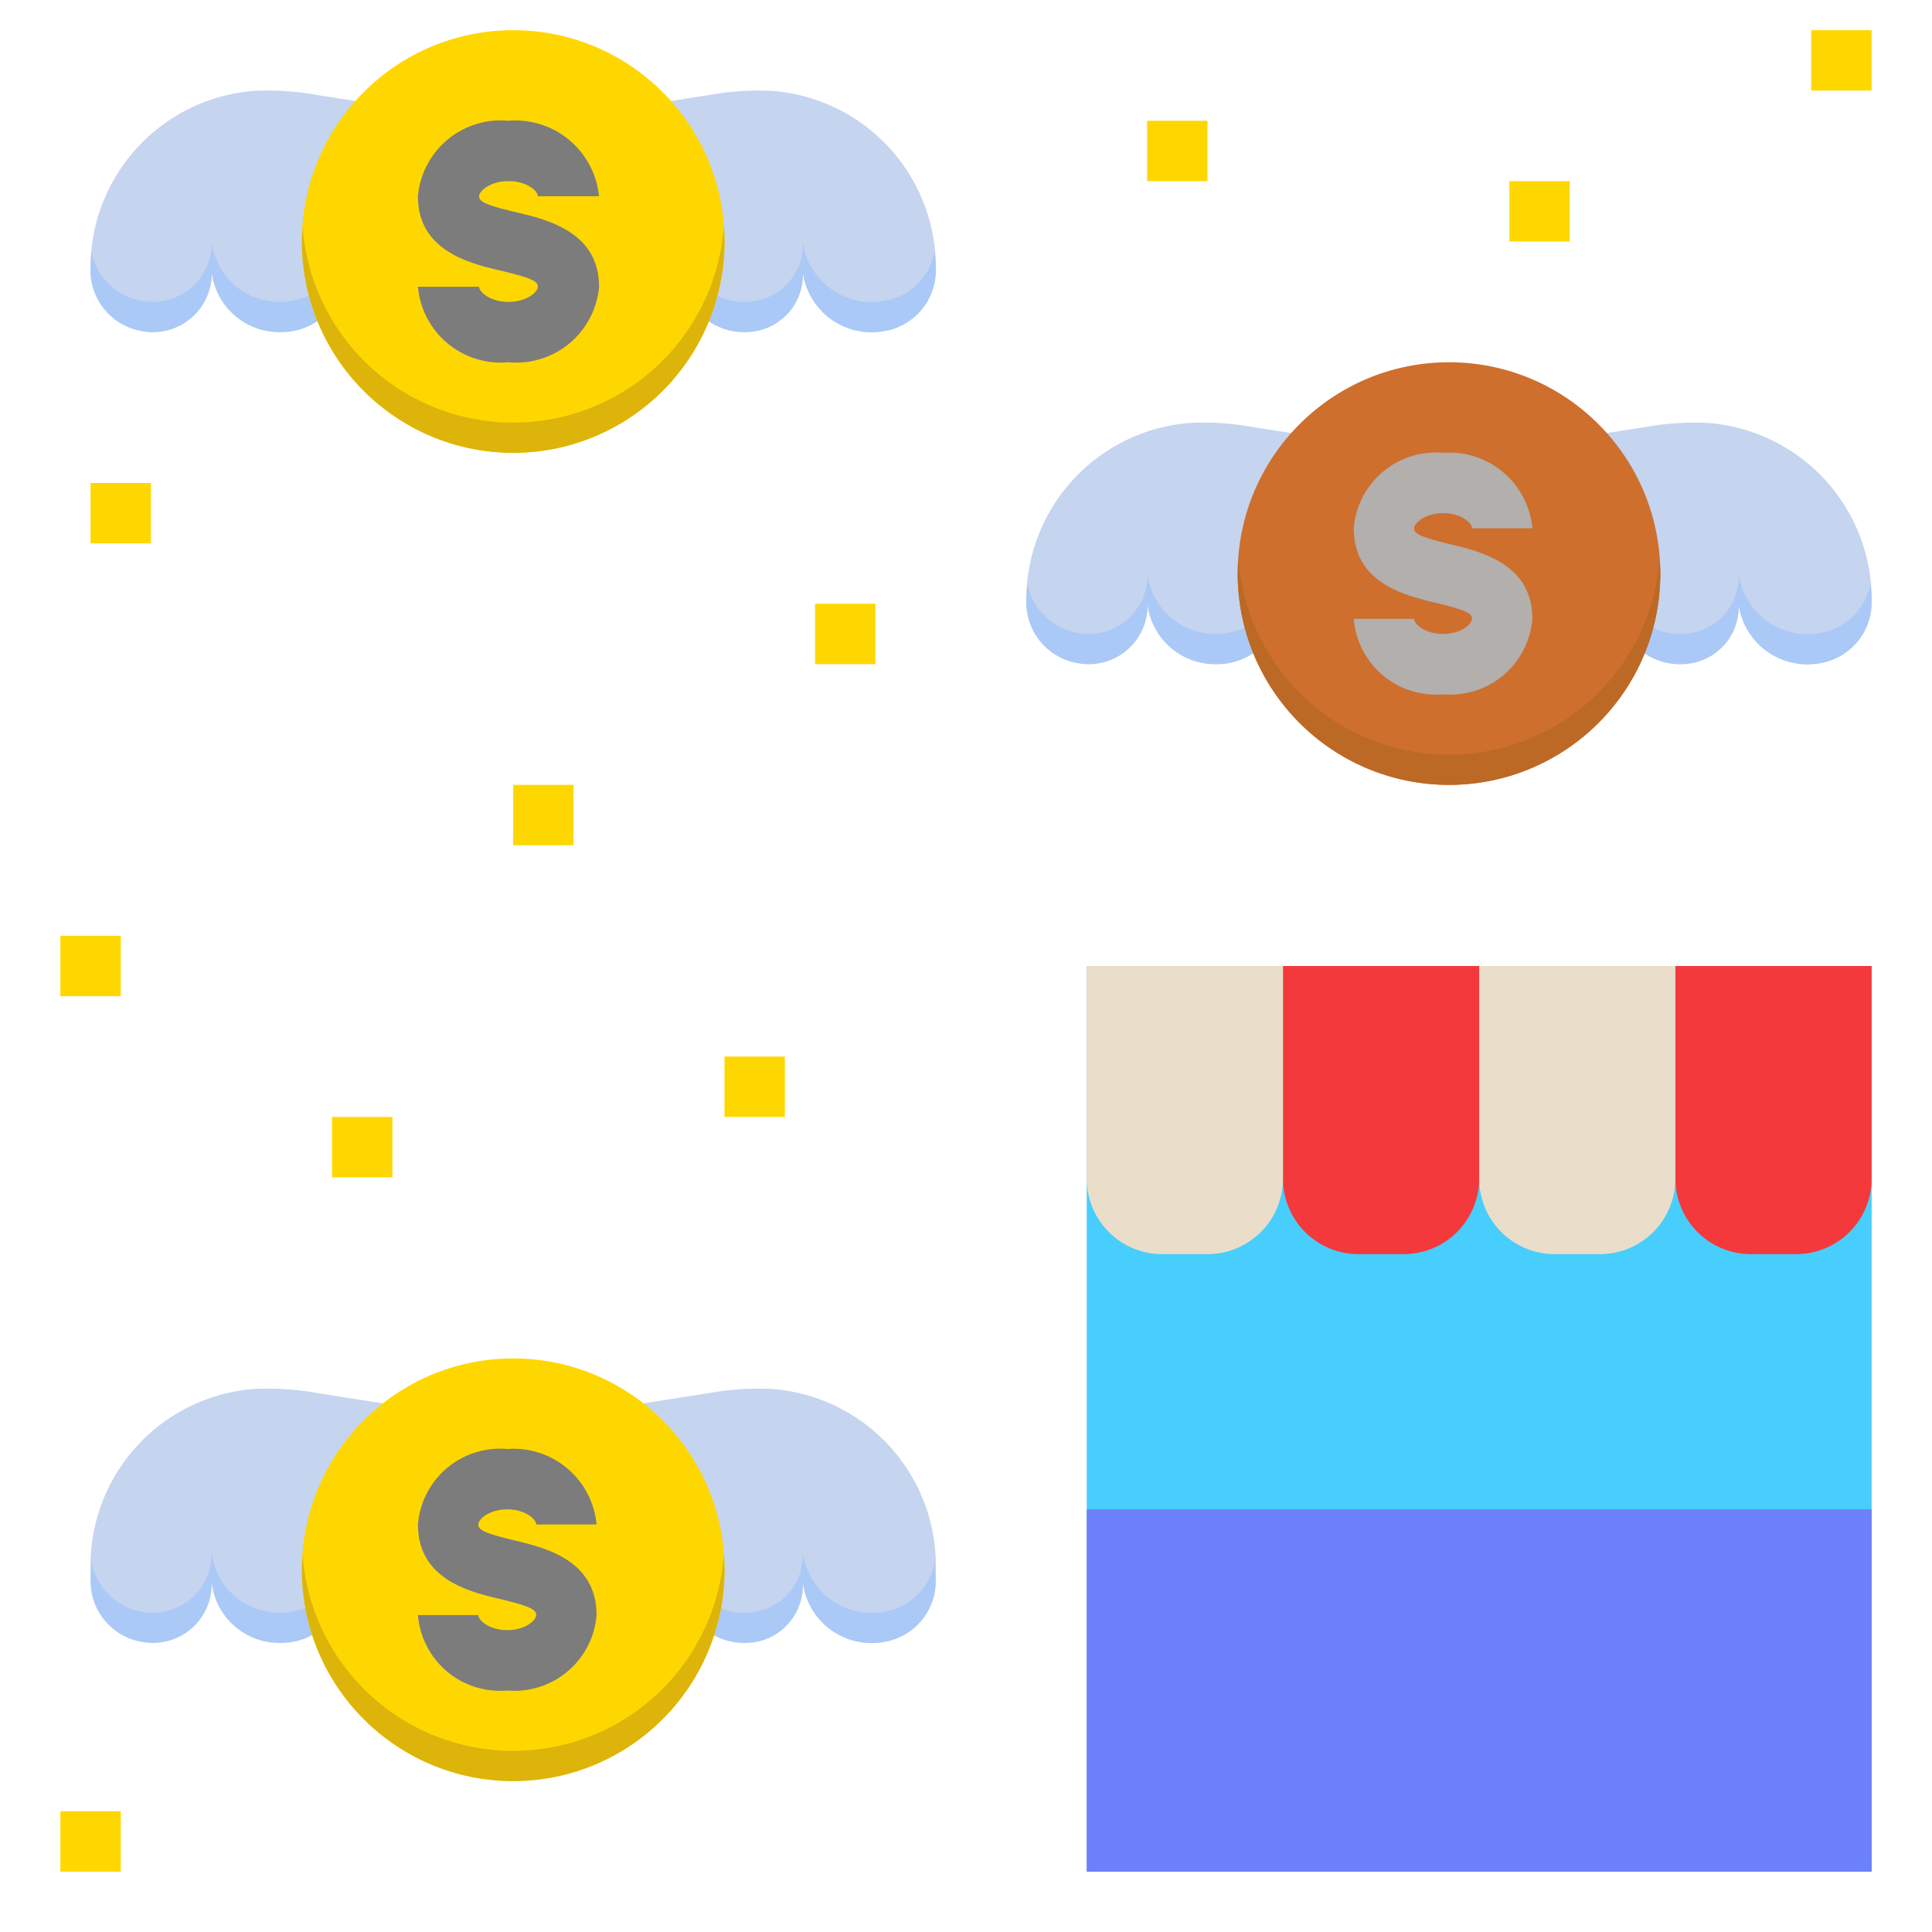 <?xml version="1.0"?>
<svg xmlns="http://www.w3.org/2000/svg" viewBox="0 0 64 64" width="512" height="512"><path d="m23.489 46.148-3.844.602a6.017 6.017 0 0 1 3.033 5.25c0 .161-.011.318-.024.476a2.063 2.063 0 0 0 2.052 1.524 1.899 1.899 0 0 0 1.888-2 2.295 2.295 0 0 0 2.66 1.974 2.042 2.042 0 0 0 1.746-1.999 5.868 5.868 0 0 0 -5.375-5.96 9.053 9.053 0 0 0 -2.136.134z" fill="#c5d4ef"/><path d="m10.929 52a6.015 6.015 0 0 1 3.12-5.298l-3.538-.554a9.052 9.052 0 0 0 -2.136-.134 5.869 5.869 0 0 0 -5.375 5.96 2.042 2.042 0 0 0 1.746 1.999 1.946 1.946 0 0 0 2.267-1.974 2.255 2.255 0 0 0 2.282 2 2.144 2.144 0 0 0 1.743-.862 6.147 6.147 0 0 1 -.109-1.138z" fill="#c5d4ef"/><path d="m29.254 53.398a2.295 2.295 0 0 1 -2.66-1.974 1.899 1.899 0 0 1 -1.888 2 2.063 2.063 0 0 1 -2.052-1.524c.012-.157.023-.315.023-.476a6.028 6.028 0 0 0 -1.922-4.424l-1.112.174a6.017 6.017 0 0 1 3.033 5.25c0 .161-.011.318-.023.476a2.063 2.063 0 0 0 2.052 1.524 1.899 1.899 0 0 0 1.888-2 2.295 2.295 0 0 0 2.66 1.974 2.042 2.042 0 0 0 1.746-1.999 6.193 6.193 0 0 0 -.035-.637 2.048 2.048 0 0 1 -1.711 1.636z" fill="#aac9f7"/><path d="m9.294 53.424a2.255 2.255 0 0 1 -2.282-2 1.946 1.946 0 0 1 -2.267 1.974 2.048 2.048 0 0 1 -1.711-1.636 6.193 6.193 0 0 0 -.035.637 2.042 2.042 0 0 0 1.746 1.999 1.946 1.946 0 0 0 2.267-1.974 2.255 2.255 0 0 0 2.282 2 2.144 2.144 0 0 0 1.743-.862 6.27 6.27 0 0 1 -.097-.896 2.142 2.142 0 0 1 -1.646.758z" fill="#aac9f7"/><circle cx="17" cy="52" fill="#ffd700" r="7"/><path d="m54.489 14.148-3.844.602a6.017 6.017 0 0 1 3.033 5.25c0 .161-.011.318-.024.476a2.063 2.063 0 0 0 2.052 1.524 1.899 1.899 0 0 0 1.888-2 2.295 2.295 0 0 0 2.66 1.974 2.042 2.042 0 0 0 1.746-1.999 5.868 5.868 0 0 0 -5.375-5.96 9.053 9.053 0 0 0 -2.136.134z" fill="#c5d4ef"/><path d="m41.929 20a6.015 6.015 0 0 1 3.12-5.298l-3.538-.554a9.052 9.052 0 0 0 -2.136-.134 5.869 5.869 0 0 0 -5.375 5.96 2.042 2.042 0 0 0 1.746 1.999 1.946 1.946 0 0 0 2.267-1.974 2.255 2.255 0 0 0 2.282 2 2.144 2.144 0 0 0 1.743-.862 6.147 6.147 0 0 1 -.109-1.138z" fill="#c5d4ef"/><path d="m60.254 20.974a2.295 2.295 0 0 1 -2.66-1.974 1.899 1.899 0 0 1 -1.888 2 2.063 2.063 0 0 1 -2.052-1.524c.012-.157.023-.315.023-.476a6.028 6.028 0 0 0 -1.922-4.424l-1.112.174a6.017 6.017 0 0 1 3.033 5.25c0 .161-.011.318-.023.476a2.063 2.063 0 0 0 2.052 1.524 1.899 1.899 0 0 0 1.888-2 2.295 2.295 0 0 0 2.66 1.974 2.042 2.042 0 0 0 1.746-1.999 6.193 6.193 0 0 0 -.035-.637 2.048 2.048 0 0 1 -1.711 1.636z" fill="#aac9f7"/><path d="m40.294 21a2.255 2.255 0 0 1 -2.282-2 1.946 1.946 0 0 1 -2.267 1.974 2.048 2.048 0 0 1 -1.711-1.636 6.193 6.193 0 0 0 -.035.637 2.042 2.042 0 0 0 1.746 1.999 1.946 1.946 0 0 0 2.267-1.974 2.255 2.255 0 0 0 2.282 2 2.144 2.144 0 0 0 1.743-.862 6.27 6.27 0 0 1 -.097-.896 2.142 2.142 0 0 1 -1.646.758z" fill="#aac9f7"/><circle cx="48" cy="19" fill="#ce6f2e" r="7"/><path d="m10.929 9a6.015 6.015 0 0 1 3.12-5.298l-3.538-.554a9.052 9.052 0 0 0 -2.136-.134 5.869 5.869 0 0 0 -5.375 5.96 2.042 2.042 0 0 0 1.746 1.999 1.946 1.946 0 0 0 2.267-1.974 2.255 2.255 0 0 0 2.282 2 2.144 2.144 0 0 0 1.743-.862 6.147 6.147 0 0 1 -.109-1.138z" fill="#c5d4ef"/><path d="m23.489 3.148-3.844.602a6.017 6.017 0 0 1 3.033 5.25c0 .161-.011.318-.024.476a2.063 2.063 0 0 0 2.052 1.524 1.899 1.899 0 0 0 1.888-2 2.295 2.295 0 0 0 2.66 1.974 2.042 2.042 0 0 0 1.746-1.999 5.868 5.868 0 0 0 -5.375-5.96 9.053 9.053 0 0 0 -2.136.134z" fill="#c5d4ef"/><path d="m29.254 9.974a2.295 2.295 0 0 1 -2.66-1.974 1.899 1.899 0 0 1 -1.888 2 2.063 2.063 0 0 1 -2.052-1.524c.012-.157.023-.315.023-.476a6.028 6.028 0 0 0 -1.922-4.424l-1.112.174a6.017 6.017 0 0 1 3.033 5.25c0 .161-.011.318-.023.476a2.063 2.063 0 0 0 2.052 1.524 1.899 1.899 0 0 0 1.888-2 2.295 2.295 0 0 0 2.66 1.974 2.042 2.042 0 0 0 1.746-1.999 6.193 6.193 0 0 0 -.035-.637 2.048 2.048 0 0 1 -1.711 1.636z" fill="#aac9f7"/><path d="m9.294 10a2.255 2.255 0 0 1 -2.282-2 1.946 1.946 0 0 1 -2.267 1.974 2.048 2.048 0 0 1 -1.711-1.636 6.193 6.193 0 0 0 -.035.637 2.042 2.042 0 0 0 1.746 1.999 1.946 1.946 0 0 0 2.267-1.974 2.255 2.255 0 0 0 2.282 2 2.144 2.144 0 0 0 1.743-.862 6.27 6.27 0 0 1 -.097-.896 2.142 2.142 0 0 1 -1.646.758z" fill="#aac9f7"/><path d="m48 25a6.995 6.995 0 0 1 -6.975-6.5c-.012.166-.025.331-.025.5a7 7 0 1 0 14 0c0-.169-.013-.334-.025-.5a6.995 6.995 0 0 1 -6.975 6.5z" fill="#bc6926"/><path d="m17 58a6.995 6.995 0 0 1 -6.975-6.5c-.012.166-.025.331-.025.5a7 7 0 0 0 14 0c0-.169-.013-.334-.025-.5a6.995 6.995 0 0 1 -6.975 6.5z" fill="#ddb40a"/><path d="m36 32h26v30h-26z" fill="#47cefc"/><path d="m36 50h26v12h-26z" fill="#6b80f9"/><path d="m16.804 56a2.729 2.729 0 0 1 -2.959-2.5h2c0 .176.364.5.959.5s.958-.324.958-.5c0-.172-.166-.284-1.191-.529-1.02-.243-2.726-.65-2.726-2.471a2.729 2.729 0 0 1 2.959-2.5 2.761 2.761 0 0 1 2.958 2.5h-2c0-.176-.363-.5-.958-.5s-.959.324-.959.5c0 .17.165.281 1.189.526 1.021.244 2.728.651 2.728 2.474a2.728 2.728 0 0 1 -2.958 2.5z" fill="#7c7c7c"/><path d="m42.5 32h6.5a0 0 0 0 1 0 0v7.045a2.5 2.5 0 0 1 -2.5 2.5h-1.5a2.5 2.5 0 0 1 -2.5-2.5v-7.045a0 0 0 0 1 0 0z" fill="#f4393d"/><path d="m36 32h6.5a0 0 0 0 1 0 0v7.045a2.5 2.5 0 0 1 -2.5 2.5h-1.5a2.5 2.5 0 0 1 -2.5-2.5v-7.045a0 0 0 0 1 0 0z" fill="#eadeca"/><path d="m49 32h6.5a0 0 0 0 1 0 0v7.045a2.5 2.5 0 0 1 -2.5 2.5h-1.5a2.5 2.5 0 0 1 -2.5-2.5v-7.045a0 0 0 0 1 0 0z" fill="#eadeca"/><path d="m55.5 32h6.5a0 0 0 0 1 0 0v7.045a2.5 2.5 0 0 1 -2.5 2.5h-1.5a2.5 2.5 0 0 1 -2.5-2.5v-7.045a0 0 0 0 1 0 0z" fill="#f4393d"/><path d="m47.804 23a2.729 2.729 0 0 1 -2.959-2.5h2c0 .176.364.5.959.5s.958-.324.958-.5c0-.172-.166-.284-1.191-.529-1.02-.243-2.726-.65-2.726-2.471a2.729 2.729 0 0 1 2.959-2.5 2.761 2.761 0 0 1 2.958 2.5h-2c0-.176-.363-.5-.958-.5s-.959.324-.959.5c0 .17.165.281 1.189.526 1.021.244 2.728.651 2.728 2.474a2.728 2.728 0 0 1 -2.958 2.5z" fill="#b2afad"/><g fill="#ffd700"><path d="m3 16h2v2h-2z"/><path d="m24 35h2v2h-2z"/><path d="m17 26h2v2h-2z"/><path d="m11 37h2v2h-2z"/><path d="m2 31h2v2h-2z"/><path d="m2 60h2v2h-2z"/><path d="m60 1h2v2h-2z"/><path d="m50 6h2v2h-2z"/><path d="m38 4h2v2h-2z"/><path d="m27 20h2v2h-2z"/><circle cx="17" cy="8" r="7"/></g><path d="m17 14a6.995 6.995 0 0 1 -6.975-6.5c-.012.166-.025.331-.025.5a7 7 0 0 0 14 0c0-.169-.013-.334-.025-.5a6.995 6.995 0 0 1 -6.975 6.5z" fill="#ddb40a"/><path d="m16.845 12a2.755 2.755 0 0 1 -3-2.5h2.028c0 .176.369.5.972.5s.971-.324.971-.5c0-.172-.168-.284-1.208-.529-1.034-.243-2.764-.65-2.764-2.471a2.755 2.755 0 0 1 3-2.5 2.788 2.788 0 0 1 3 2.5h-2.028c0-.176-.368-.5-.971-.5s-.972.324-.972.5c0 .17.167.281 1.206.526 1.035.244 2.766.651 2.766 2.474a2.754 2.754 0 0 1 -3 2.5z" fill="#7c7c7c"/></svg>
